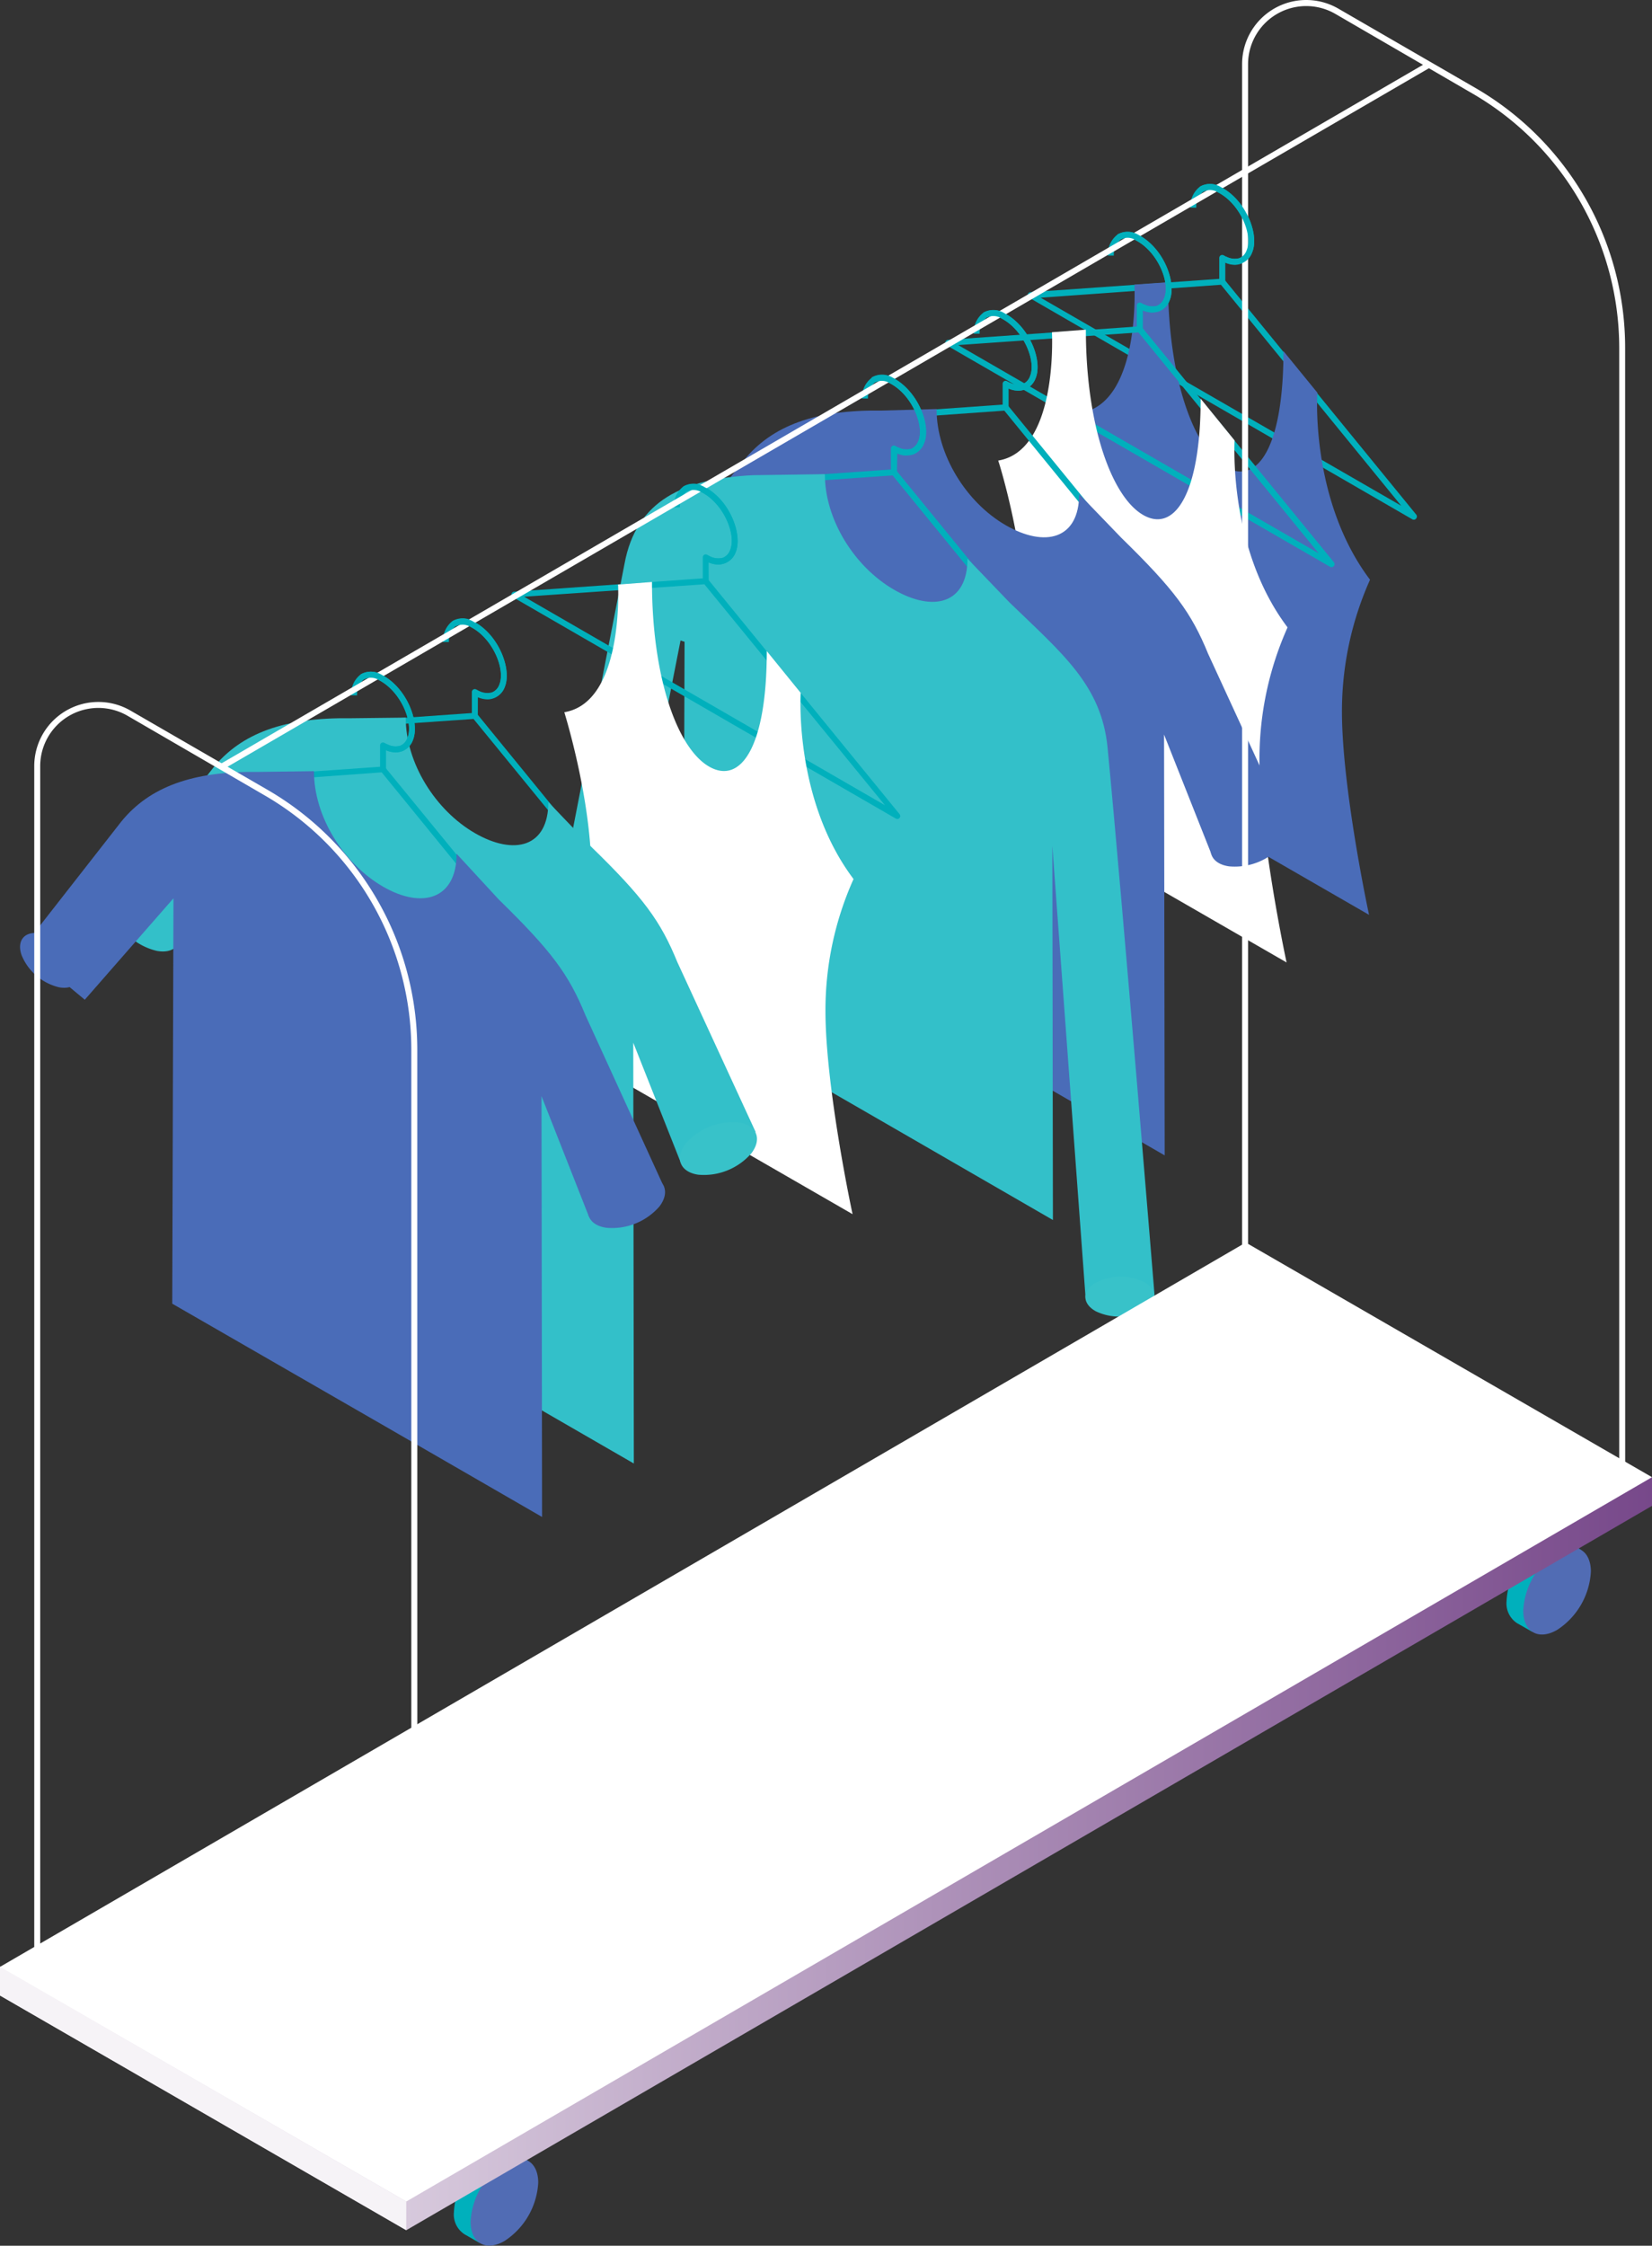 <svg xmlns="http://www.w3.org/2000/svg" xmlns:xlink="http://www.w3.org/1999/xlink" viewBox="0 0 257.61 350"><rect x="0" y="0" width="257.61" height="350" fill="#333333" stroke="none"/><defs><style>.cls-1{fill:#00b0bc;}.cls-2{fill:#4a6cb8;}.cls-3{fill:#fff;}.cls-4{fill:#33c0c9;}.cls-5{fill:#38c2c9;}.cls-6{fill:#516cb4;}.cls-7{fill:url(#linear-gradient);}.cls-8{fill:#f6f3f7;}</style><linearGradient id="linear-gradient" y1="288.9" x2="257.61" y2="288.9" gradientUnits="userSpaceOnUse"><stop offset="0" stop-color="#f6f3f7"/><stop offset="1" stop-color="#77488a"/></linearGradient></defs><title>2000 clothes</title><g id="Layer_2" data-name="Layer 2"><g id="NatWest-longform_3-digitisation-desktop"><path class="cls-1" d="M220.48,81a.53.53,0,0,1-.24-.06L160.49,46.4a.46.46,0,0,1-.22-.51.48.48,0,0,1,.42-.36l29.88-2.1a.49.49,0,0,1,.39.17l29.88,36.6a.47.47,0,0,1,0,.6A.44.44,0,0,1,220.48,81Zm-58.2-34.6L218.5,78.82,190.39,44.38Z"/><path class="cls-1" d="M191.07,43.9h-.94V40.19a.48.48,0,0,1,.23-.4.47.47,0,0,1,.46,0l.43.23a2.84,2.84,0,0,0,2,.23A2,2,0,0,0,194.4,39c1-2.36-1-7.23-4.43-9a2.34,2.34,0,0,0-2.33-.13,2.94,2.94,0,0,0-1.09,2.5h-.93a3.91,3.91,0,0,1,1.52-3.3,3.21,3.21,0,0,1,3.24.09c3.9,2,6.05,7.41,4.88,10.17a2.92,2.92,0,0,1-1.7,1.74,3.48,3.48,0,0,1-2.49-.17Z"/><path class="cls-2" d="M213.64,90.35a50.24,50.24,0,0,0-4.38,20.54c0,11.69,4,30.69,4.23,31.69l-22.56-13-22.56-13c.22-.75,4.37-15,4.4-26.71s-4-24.83-4.25-25.52c9.17-1.53,8.42-19.06,8.38-20l5.24-.36c0,14.89,4,26,9,28.82s9-3.2,9-18.09l5.29,6.48C205.36,62,204.51,78.26,213.64,90.35Z"/><path class="cls-1" d="M207.62,88.39a.44.44,0,0,1-.24-.07L147.63,53.83a.47.47,0,0,1,.2-.87l29.88-2.1a.46.46,0,0,1,.39.17L208,87.62a.47.47,0,0,1,0,.6A.46.46,0,0,1,207.62,88.39Zm-58.2-34.61,56.22,32.46L177.53,51.81Z"/><path class="cls-1" d="M178.21,51.32h-.94v-3.7a.46.46,0,0,1,.23-.4.47.47,0,0,1,.46,0l.43.23a2.88,2.88,0,0,0,2,.24,2.07,2.07,0,0,0,1.15-1.23c1-2.36-1-7.23-4.43-9a2.36,2.36,0,0,0-2.33-.13,3,3,0,0,0-1.09,2.5h-.93a3.88,3.88,0,0,1,1.52-3.29,3.2,3.2,0,0,1,3.24.08c3.9,2,6,7.41,4.88,10.17a3,3,0,0,1-1.7,1.75,3.53,3.53,0,0,1-2.49-.18Z"/><path class="cls-3" d="M200.78,97.78a50.11,50.11,0,0,0-4.38,20.53c0,11.69,4,30.69,4.23,31.69l-22.56-13-22.56-13c.22-.75,4.37-15,4.4-26.71s-4-24.82-4.25-25.51c9.17-1.53,8.42-19.07,8.38-20l5.29-.4c0,14.89,4,26,8.9,28.86s9-3.21,9-18.1l5.29,6.5C192.5,69.48,191.65,85.68,200.78,97.78Z"/><path class="cls-1" d="M186.7,100.58a.53.53,0,0,1-.24-.06L126.71,66a.47.47,0,0,1,.2-.87l29.88-2.1a.46.46,0,0,1,.39.17l29.88,36.6a.47.47,0,0,1,0,.6A.48.48,0,0,1,186.7,100.58ZM128.5,66l56.22,32.46L156.61,64Z"/><path class="cls-1" d="M157.28,63.52h-.93V59.81a.47.47,0,0,1,.23-.4.45.45,0,0,1,.46,0l.43.22a2.76,2.76,0,0,0,2,.24,2.07,2.07,0,0,0,1.15-1.23c1-2.36-1-7.22-4.44-9a2.37,2.37,0,0,0-2.32-.13,3,3,0,0,0-1.09,2.5h-.93a3.89,3.89,0,0,1,1.52-3.29,3.21,3.21,0,0,1,3.24.09c3.9,2,6.05,7.41,4.88,10.17a3,3,0,0,1-1.7,1.74,3.57,3.57,0,0,1-2.5-.17Z"/><path class="cls-2" d="M188.39,101.89c-2.62-6.41-5.27-10-13.54-18.08L168.28,77c0,7.06-5.32,8.39-11.46,4.85s-10.79-11-10.77-18.1l-8.62.24c-10.21-.14-17,2.29-21.45,7.76L100.64,91.3l9.74,8,13.76-15.69L124,146.82l32.94,19,24.68,14.25-.1-65.59,7.42,18.72,11.67-4.78Z"/><path class="cls-2" d="M197.94,126.88c2.84.41,3.71,2.56,2,4.81a9.79,9.79,0,0,1-8.29,3.33c-2.82-.4-3.71-2.55-2-4.8A9.79,9.79,0,0,1,197.94,126.88Z"/><path class="cls-4" d="M103.83,90.42c-2.82-.52-4.33,1.25-3.39,3.93a9.83,9.83,0,0,0,6.8,5.8c2.81.51,4.33-1.25,3.39-3.94A9.82,9.82,0,0,0,103.83,90.42Z"/><path class="cls-1" d="M169.28,110.67a.46.46,0,0,1-.23-.06l-59.76-34.5a.49.49,0,0,1-.22-.51.47.47,0,0,1,.42-.36l29.88-2.1a.45.45,0,0,1,.39.17l29.88,36.6a.47.47,0,0,1,0,.59A.49.49,0,0,1,169.28,110.67Zm-58.2-34.61,56.23,32.46L139.19,74.09Z"/><path class="cls-1" d="M139.87,73.6h-.94V69.9a.46.46,0,0,1,.23-.4.47.47,0,0,1,.46,0l.43.23a2.89,2.89,0,0,0,2,.24,2.07,2.07,0,0,0,1.15-1.23c1-2.36-1-7.23-4.43-9a2.36,2.36,0,0,0-2.33-.13,3,3,0,0,0-1.09,2.5h-.93A3.86,3.86,0,0,1,136,58.83a3.19,3.19,0,0,1,3.23.08c3.9,2,6.06,7.42,4.88,10.18a3,3,0,0,1-1.7,1.74,3.54,3.54,0,0,1-2.49-.17Z"/><path class="cls-4" d="M172.72,116.58c-.94-9.78-7-14.66-15.29-22.68l-6.56-6.83c0,7.06-5.33,8.38-11.47,4.83s-10.79-10.91-10.77-18l-11.25.16c-10.78.56-18.18,3.9-20,13.84l-14.29,73.4,10.67,1.29,13-66-.19,60.3,32.95,19,24.67,14.25-.09-58.32,5.19,70.5,10.75-.44S175.21,142.54,172.72,116.58Z"/><path class="cls-5" d="M178.36,199.79c2.13,1.17,2.19,3.14.12,4.4a8.39,8.39,0,0,1-7.59.18c-2.13-1.17-2.19-3.14-.13-4.4A8.38,8.38,0,0,1,178.36,199.79Z"/><path class="cls-5" d="M92.43,160.35c1.94,1.46,1.71,3.42-.51,4.37a8.35,8.35,0,0,1-7.54-.91c-1.94-1.46-1.72-3.42.51-4.37A8.35,8.35,0,0,1,92.43,160.35Z"/><path class="cls-1" d="M139.93,127.64a.46.46,0,0,1-.23-.06L80,93.08a.46.46,0,0,1,.2-.87L110,90.11a.48.48,0,0,1,.4.17l29.87,36.6a.46.46,0,0,1-.36.76ZM81.73,93,138,125.5,109.84,91.06Z"/><path class="cls-1" d="M110.52,90.58h-.93V86.87a.46.46,0,0,1,.68-.41l.44.23a2.81,2.81,0,0,0,2,.23,2,2,0,0,0,1.15-1.22c1-2.36-1-7.23-4.43-9a2.37,2.37,0,0,0-2.32-.13,2.94,2.94,0,0,0-1.09,2.5h-.94a3.89,3.89,0,0,1,1.53-3.29,3.21,3.21,0,0,1,3.24.09c3.9,2,6,7.41,4.87,10.17A2.91,2.91,0,0,1,113,87.8a3.51,3.51,0,0,1-2.5-.17Z"/><path class="cls-3" d="M133.1,137a49.87,49.87,0,0,0-4.38,20.54c0,11.69,4,30.69,4.23,31.69l-22.56-13-22.56-13c.22-.75,4.36-15,4.4-26.71S88.19,111.67,88,111c9.17-1.53,8.42-19,8.38-19.9l5.29-.4c0,14.89,3.95,25.92,8.9,28.77s9-3.06,9-18l5.29,6.51C124.81,108.88,124,124.93,133.1,137Z"/><path class="cls-1" d="M103.92,148.63a.46.46,0,0,1-.23-.06l-59.75-34.5a.47.47,0,0,1,.2-.87L74,111.1a.51.51,0,0,1,.4.17l29.88,36.6a.47.47,0,0,1,0,.6A.45.45,0,0,1,103.92,148.63ZM45.73,114,102,146.49,73.84,112.05Z"/><path class="cls-1" d="M74.51,111.57h-.93v-3.71a.46.46,0,0,1,.68-.41l.44.23a2.81,2.81,0,0,0,2,.23,2,2,0,0,0,1.16-1.22c1-2.36-1-7.23-4.44-9a2.32,2.32,0,0,0-2.32-.13,2.94,2.94,0,0,0-1.09,2.5h-.94a3.92,3.92,0,0,1,1.53-3.3,3.21,3.21,0,0,1,3.24.09c3.9,2,6,7.41,4.88,10.17a2.92,2.92,0,0,1-1.7,1.74,3.51,3.51,0,0,1-2.5-.17Z"/><path class="cls-4" d="M105.62,149.94c-2.62-6.41-5.27-10.05-13.54-18.08L85.51,125c0,7.05-5.33,8.38-11.46,4.84s-10.8-10.91-10.78-18l-8.62.1c-10.21-.14-17,2.29-21.44,7.77L17.87,139.35l9.74,8,13.76-15.69-.2,63.19,33,19,24.67,14.24-.09-65.59,7.42,18.73,11.67-4.79Z"/><path class="cls-5" d="M115.17,174.93c2.83.41,3.71,2.56,2,4.81a9.81,9.81,0,0,1-8.28,3.34c-2.82-.41-3.71-2.56-2-4.81A9.79,9.79,0,0,1,115.17,174.93Z"/><path class="cls-4" d="M21.06,138.47c-2.82-.51-4.33,1.25-3.39,3.94a9.78,9.78,0,0,0,6.8,5.79c2.81.51,4.33-1.25,3.38-3.94A9.8,9.8,0,0,0,21.06,138.47Z"/><path class="cls-1" d="M89.61,157a.46.46,0,0,1-.23-.06l-59.75-34.5a.48.48,0,0,1-.23-.51.47.47,0,0,1,.43-.36l29.87-2.1a.48.48,0,0,1,.4.17L90,156.19a.47.47,0,0,1,0,.6A.5.5,0,0,1,89.61,157Zm-58.19-34.6,56.22,32.46L59.52,120.37Z"/><path class="cls-1" d="M60.2,119.89h-.93v-3.71a.46.46,0,0,1,.22-.4.47.47,0,0,1,.46,0l.44.22a2.73,2.73,0,0,0,2,.24A2,2,0,0,0,63.53,115c1-2.36-1-7.22-4.43-9a2.37,2.37,0,0,0-2.32-.13,2.94,2.94,0,0,0-1.09,2.5h-.94a3.89,3.89,0,0,1,1.53-3.29,3.21,3.21,0,0,1,3.24.09c3.9,2,6,7.41,4.87,10.17a2.91,2.91,0,0,1-1.69,1.74,3.56,3.56,0,0,1-2.5-.17Z"/><path class="cls-2" d="M91.31,158.26c-2.62-6.41-5.27-10-13.54-18.08l-6.57-7.12c0,7.05-5.33,8.67-11.46,5.13s-10.8-10.91-10.78-18l-8.62.11c-10.21-.14-17,2.29-21.44,7.76L3.52,147.73l9.7,8.08L27.05,140l-.19,63.18,33,19,24.67,14.24-.09-65.59,7.41,18.81L103.54,185Z"/><path class="cls-2" d="M100.84,183.21c2.83.41,3.7,2.56,2,4.81a9.79,9.79,0,0,1-8.28,3.33c-2.83-.4-3.71-2.55-2-4.8A9.81,9.81,0,0,1,100.84,183.21Z"/><path class="cls-2" d="M6.28,145.48c-2.42-.44-3.72,1.08-2.91,3.39a8.41,8.41,0,0,0,5.84,5c2.42.44,3.72-1.07,2.91-3.38A8.42,8.42,0,0,0,6.28,145.48Z"/><path class="cls-1" d="M81.33,338.69a11.59,11.59,0,0,1-5.26,9.1l-1.29,1.77s-1.73-1-2.32-1.33a3.67,3.67,0,0,1-1.68-3.45A11.6,11.6,0,0,1,76,335.67a3.68,3.68,0,0,1,3.8-.33l2.53,1.44Z"/><path class="cls-6" d="M78.64,337.16c2.91-1.68,5.28-.33,5.29,3a11.59,11.59,0,0,1-5.26,9.1c-2.91,1.68-5.28.33-5.29-3A11.59,11.59,0,0,1,78.64,337.16Z"/><path class="cls-1" d="M245.48,243.45a11.58,11.58,0,0,1-5.26,9.1l-1.29,1.77s-1.73-1-2.32-1.32a3.68,3.68,0,0,1-1.68-3.46,11.55,11.55,0,0,1,5.26-9.1,3.66,3.66,0,0,1,3.8-.34l2.53,1.44Z"/><path class="cls-6" d="M242.79,241.92c2.91-1.68,5.28-.33,5.29,3a11.59,11.59,0,0,1-5.26,9.1c-2.91,1.68-5.28.33-5.29-3A11.57,11.57,0,0,1,242.79,241.92Z"/><polygon class="cls-7" points="257.61 234.69 63.35 347.58 0 311 0 306.54 257.61 230.22 257.61 234.69"/><polygon class="cls-3" points="257.61 230.22 63.35 343.11 0 306.54 194.26 193.65 257.61 230.22"/><polygon class="cls-8" points="63.35 347.58 63.35 343.11 0 306.54 0 311 63.35 347.58"/><path class="cls-3" d="M65.08,340.56h-.94v-177a45.84,45.84,0,0,0-22.82-39.57L19.88,111.55A9.07,9.07,0,0,0,6.27,119.4V306.55H5.34V119.4a10,10,0,0,1,15-8.66l21.44,12.39a46.79,46.79,0,0,1,23.29,40.38Z"/><path class="cls-3" d="M253.43,231.18h-.93v-177a45.86,45.86,0,0,0-22.83-39.57L208.24,2.17A9.07,9.07,0,0,0,194.62,10V197.17h-.93V10a10,10,0,0,1,15-8.66l21.44,12.4a46.76,46.76,0,0,1,23.29,40.37Z"/><rect class="cls-3" x="19.83" y="64.32" width="217.77" height="0.93" transform="translate(-15.13 73.44) rotate(-30.16)"/><path class="cls-1" d="M76.05,109a4,4,0,0,1-1.79-.45l.44-.82a2.81,2.81,0,0,0,2,.23,2,2,0,0,0,1.16-1.22c1-2.36-1-7.23-4.44-9a2.32,2.32,0,0,0-2.35-.12l-.51-.78a3.16,3.16,0,0,1,3.28.06c3.9,2,6,7.41,4.88,10.17a2.92,2.92,0,0,1-1.7,1.74A2.76,2.76,0,0,1,76.05,109Z"/><path class="cls-1" d="M141.41,71a4.14,4.14,0,0,1-1.79-.45l.43-.83a2.89,2.89,0,0,0,2,.24,2.07,2.07,0,0,0,1.15-1.23c1-2.36-1-7.23-4.43-9a2.34,2.34,0,0,0-2.35-.11l-.52-.78a3.18,3.18,0,0,1,3.28,0c3.9,2,6.06,7.42,4.88,10.18a2.77,2.77,0,0,1-2.65,1.9Z"/><path class="cls-1" d="M61.74,117.27a4,4,0,0,1-1.79-.45l.44-.83a2.73,2.73,0,0,0,2,.24A2,2,0,0,0,63.53,115c1-2.36-1-7.22-4.43-9a2.34,2.34,0,0,0-2.35-.11l-.51-.78a3.16,3.16,0,0,1,3.28.06c3.9,2,6,7.41,4.87,10.17a2.91,2.91,0,0,1-1.69,1.74A2.76,2.76,0,0,1,61.74,117.27Z"/><path class="cls-1" d="M158.82,60.9a4.08,4.08,0,0,1-1.78-.45l.43-.83a2.76,2.76,0,0,0,2,.24,2.07,2.07,0,0,0,1.15-1.23c1-2.36-1-7.22-4.44-9a2.34,2.34,0,0,0-2.35-.11l-.51-.78a3.16,3.16,0,0,1,3.28.06c3.9,2,6.05,7.41,4.88,10.17a3,3,0,0,1-1.7,1.74A2.73,2.73,0,0,1,158.82,60.9Z"/><path class="cls-1" d="M179.74,48.71a4.08,4.08,0,0,1-1.78-.45l.43-.83a2.88,2.88,0,0,0,2,.24,2.07,2.07,0,0,0,1.15-1.23c1-2.36-1-7.23-4.43-9a2.31,2.31,0,0,0-2.36-.11l-.51-.78a3.16,3.16,0,0,1,3.28.05c3.9,2,6,7.41,4.88,10.17a2.76,2.76,0,0,1-2.66,1.91Z"/><path class="cls-1" d="M192.6,41.28a3.94,3.94,0,0,1-1.78-.45l.43-.82a2.84,2.84,0,0,0,2,.23A2,2,0,0,0,194.4,39c1-2.36-1-7.23-4.43-9a2.34,2.34,0,0,0-2.36-.12l-.51-.78a3.16,3.16,0,0,1,3.28.06c3.9,2,6.05,7.41,4.88,10.17a2.92,2.92,0,0,1-1.7,1.74A2.73,2.73,0,0,1,192.6,41.28Z"/><path class="cls-1" d="M112.06,88a4,4,0,0,1-1.79-.45l.44-.82a2.81,2.81,0,0,0,2,.23,2,2,0,0,0,1.15-1.22c1-2.36-1-7.23-4.43-9a2.34,2.34,0,0,0-2.35-.11l-.51-.78a3.16,3.16,0,0,1,3.28.06c3.9,2,6,7.41,4.87,10.17A2.91,2.91,0,0,1,113,87.8,2.76,2.76,0,0,1,112.06,88Z"/></g></g></svg>